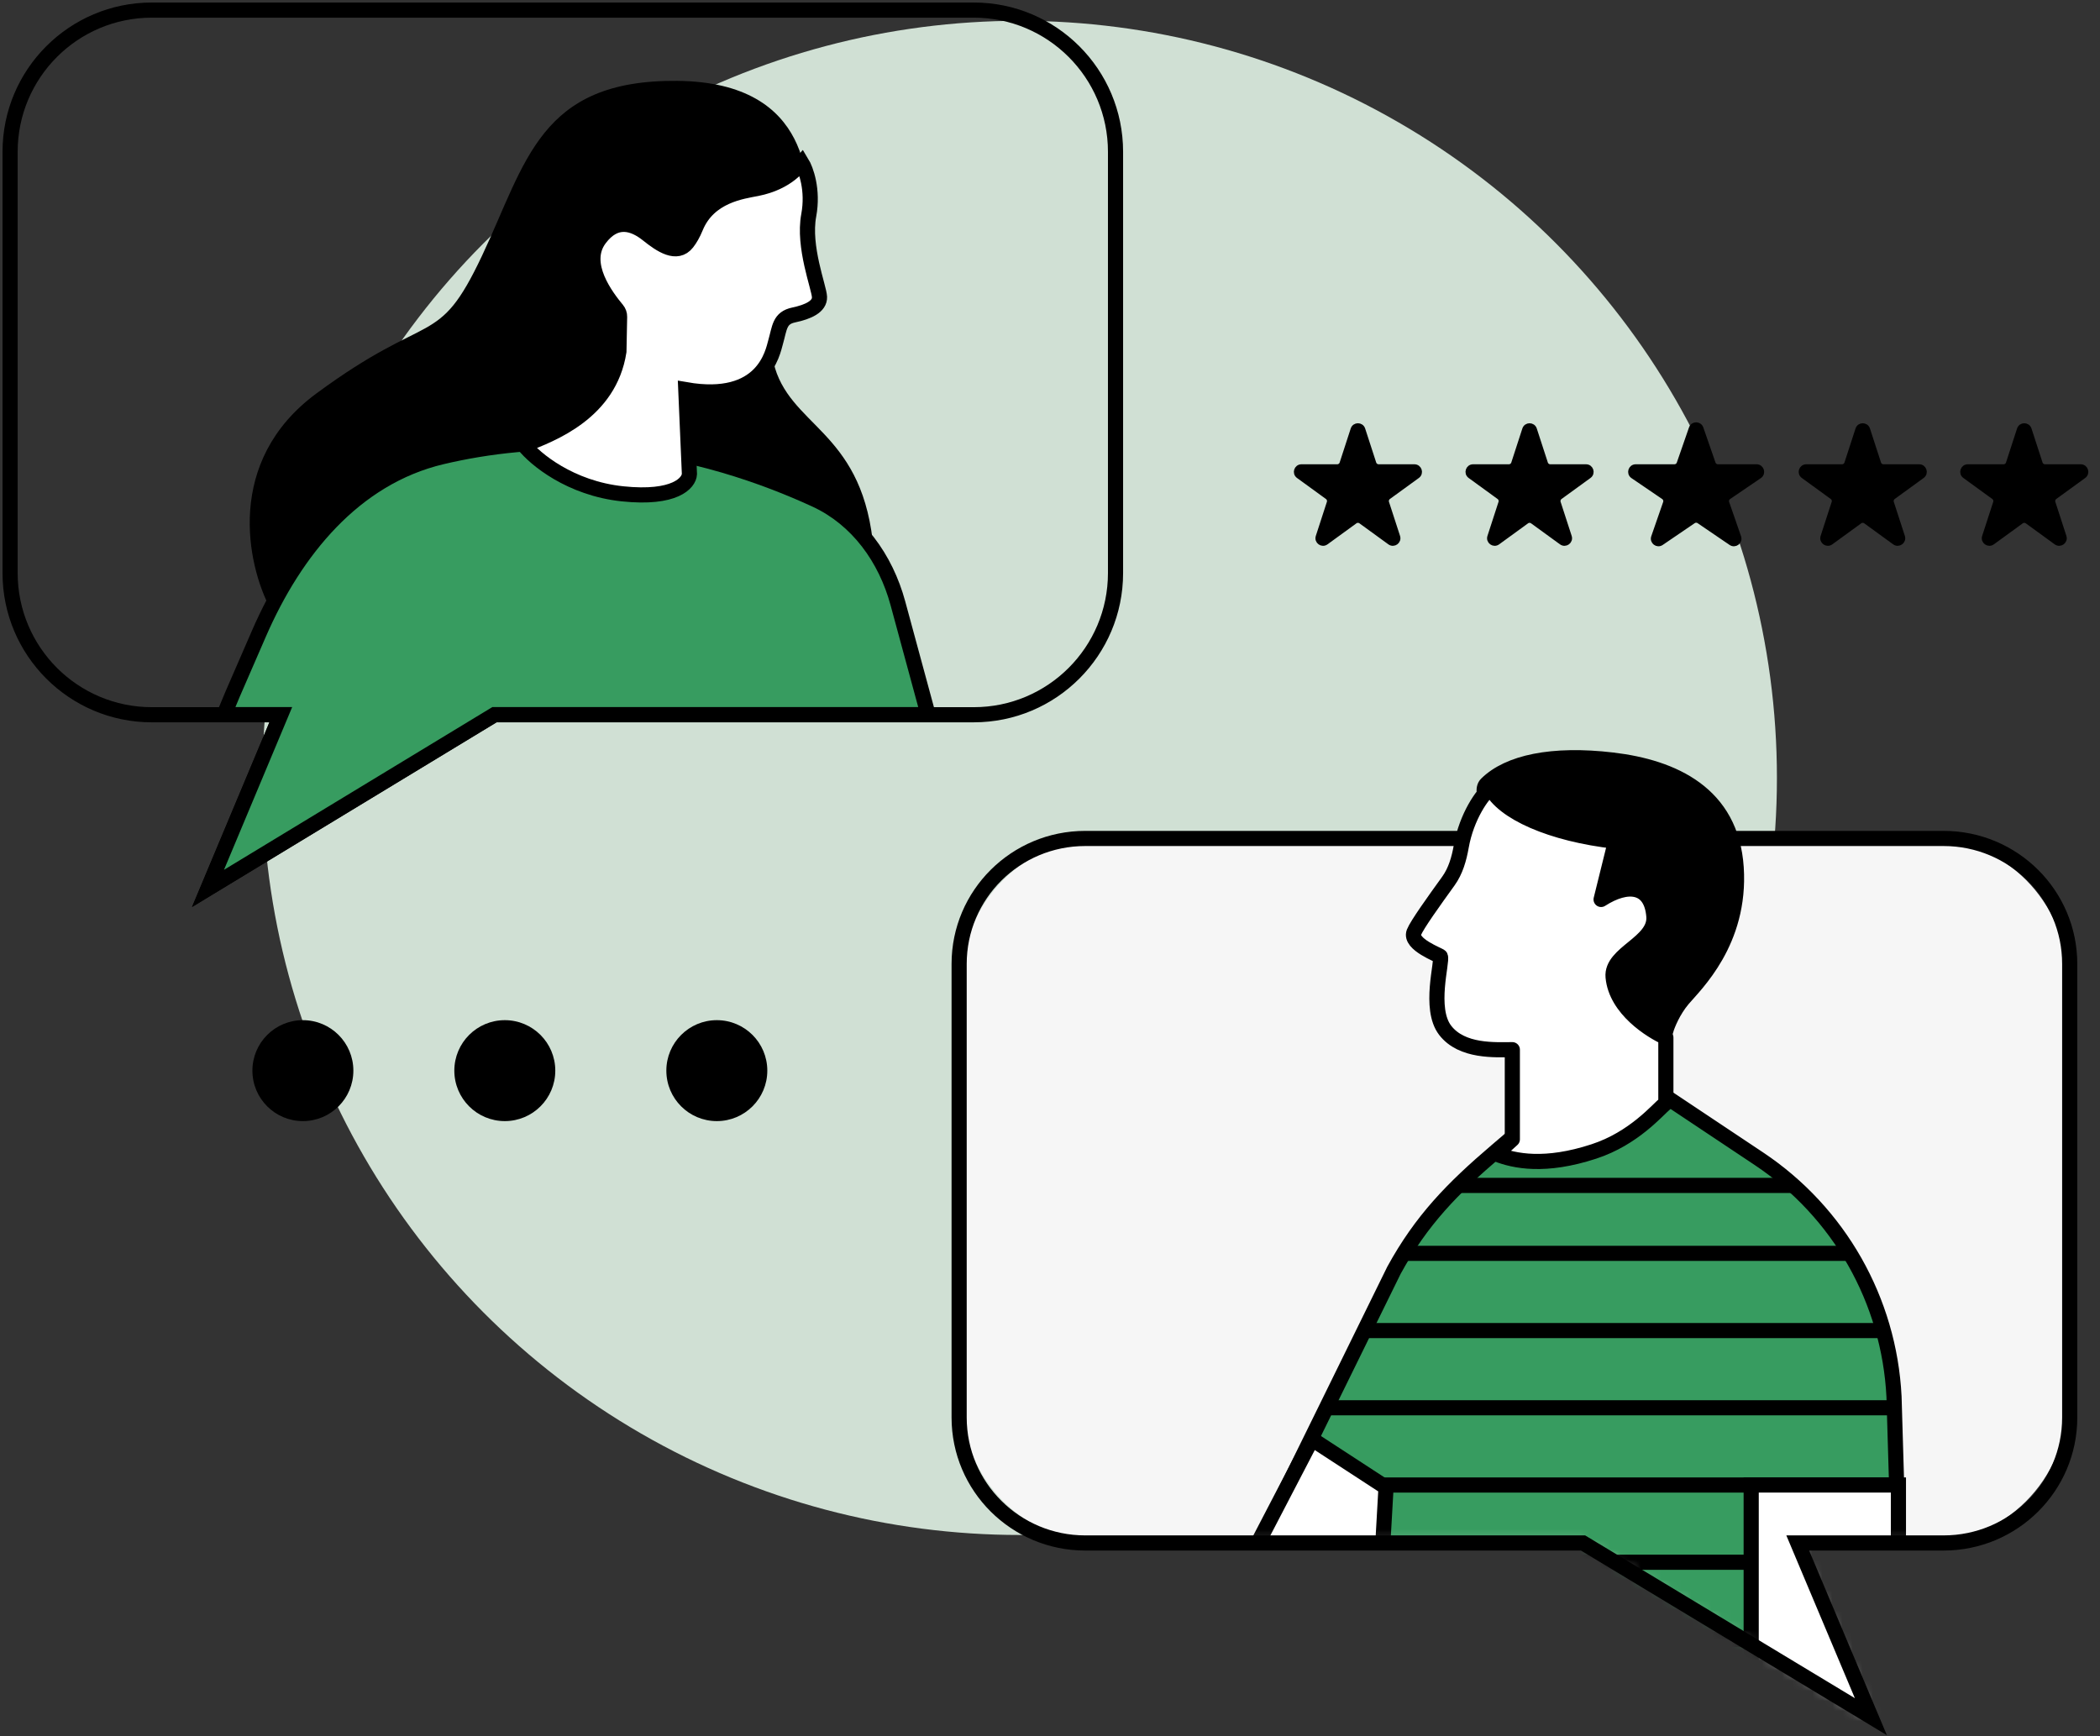 <svg width="208" height="172" viewBox="0 0 208 172" fill="none" xmlns="http://www.w3.org/2000/svg">
<rect x="0" y="0" width="208" height="172" fill="#333333" stroke="none"/>
<circle cx="101" cy="77.061" r="75" fill="#D0E0D4"/>
<path fill-rule="evenodd" clip-rule="evenodd" d="M190.729 83.043C198.484 83.043 204.769 89.329 204.769 97.083V138.809C204.769 146.563 198.484 152.849 190.729 152.849H177.955L185.166 170.062L156.788 152.849H109.32C101.566 152.849 95.28 146.563 95.28 138.809V97.083C95.28 89.329 101.566 83.043 109.32 83.043H190.729Z" fill="#F6F6F6"/>
<mask id="mask0_163_241" style="mask-type:alpha" maskUnits="userSpaceOnUse" x="95" y="83" width="110" height="88">
<path fill-rule="evenodd" clip-rule="evenodd" d="M190.73 83.043C198.484 83.043 204.77 89.329 204.77 97.083V138.809C204.77 146.563 198.484 152.849 190.73 152.849H177.955L185.166 170.062L156.788 152.849H109.32C101.566 152.849 95.28 146.563 95.28 138.809V97.083C95.28 89.329 101.566 83.043 109.32 83.043H190.73Z" fill="#F6F6F6"/>
</mask>
<g mask="url(#mask0_163_241)">
<path d="M138.071 125.834L124.684 153.087V168.387H188.035V153.087L187.597 138.351C187.12 128.823 182.159 120.084 174.221 114.792L163.89 107.904L154.805 108.382L148.185 114.04C143.869 117.728 140.799 120.855 138.071 125.834Z" fill="#379C60" stroke="black" stroke-width="1.5"/>
<path fill-rule="evenodd" clip-rule="evenodd" d="M138.593 124.911H183.666C183.375 124.402 183.07 123.902 182.75 123.411H139.517C139.204 123.893 138.896 124.392 138.593 124.911ZM143.708 118.182H178.432C177.894 117.663 177.335 117.162 176.757 116.682H145.227C144.702 117.179 144.196 117.677 143.708 118.182ZM186.322 131.061H135.503L134.767 132.561H186.738C186.612 132.056 186.474 131.556 186.322 131.061ZM187.607 138.711H131.746L131.009 140.211H187.652L187.607 138.711ZM187.835 146.361H127.988L127.251 147.861H187.879L187.835 146.361ZM188.035 154.011H124.684V155.511H188.035V154.011ZM188.035 161.661H124.684V163.161H188.035V161.661Z" fill="black"/>
<path d="M136.875 154.521L137.282 147.35L129.942 142.568L123.727 154.521H136.875Z" fill="white" stroke="black" stroke-width="1.5"/>
<path d="M173.451 173.167V147.109H188.034V173.167H173.451Z" fill="white" stroke="black" stroke-width="1.5"/>
</g>
<path d="M27.814 70.806L28.506 71.096L28.942 70.056H27.814V70.806ZM20.604 88.019L19.912 87.729L19.021 89.856L20.992 88.66L20.604 88.019ZM48.982 70.806V70.056H48.772L48.593 70.164L48.982 70.806ZM1.75 15.04C1.75 7.7 7.7 1.75 15.04 1.75V0.25C6.872 0.25 0.25 6.872 0.25 15.04H1.75ZM1.75 56.766V15.04H0.25V56.766H1.75ZM15.04 70.056C7.7 70.056 1.75 64.106 1.75 56.766H0.25C0.25 64.934 6.872 71.556 15.04 71.556V70.056ZM27.814 70.056H15.04V71.556H27.814V70.056ZM21.295 88.308L28.506 71.096L27.123 70.516L19.912 87.729L21.295 88.308ZM48.593 70.164L20.215 87.377L20.992 88.66L49.371 71.447L48.593 70.164ZM96.45 70.056H48.982V71.556H96.45V70.056ZM109.74 56.766C109.74 64.106 103.79 70.056 96.45 70.056V71.556C104.618 71.556 111.24 64.934 111.24 56.766H109.74ZM109.74 15.04V56.766H111.24V15.04H109.74ZM96.45 1.75C103.79 1.75 109.74 7.7 109.74 15.04H111.24C111.24 6.872 104.618 0.25 96.45 0.25V1.75ZM15.04 1.75H96.45V0.25H15.04V1.75Z" fill="black"/>
<path d="M31.332 38.982C22.241 45.691 24.485 55.947 26.744 60.237L86.61 55.744C86.075 43.324 79.108 42.667 76.95 37.017C74.792 31.368 80.216 23.956 80.103 21.328C79.989 18.701 80.731 8.141 67.086 8.011C53.442 7.88 52.12 16.073 47.734 25.355C43.348 34.636 42.695 30.597 31.332 38.982Z" fill="black"/>
<path fill-rule="evenodd" clip-rule="evenodd" d="M91.927 70.792L88.935 59.766C87.728 55.317 84.948 51.422 80.76 49.495C75.83 47.226 68.418 44.543 60.02 43.954C53.734 43.513 48.236 44.196 43.77 45.252C35.089 47.306 29.204 54.582 25.648 62.763L23.042 68.757L22.194 70.792H27.814L20.603 88.004L48.98 70.792H91.927Z" fill="#379C60"/>
<path d="M91.927 70.792V71.542H92.907L92.65 70.596L91.927 70.792ZM88.935 59.766L88.211 59.963V59.963L88.935 59.766ZM80.76 49.495L81.074 48.814H81.074L80.76 49.495ZM60.02 43.954L59.968 44.702L60.02 43.954ZM43.77 45.252L43.597 44.522L43.77 45.252ZM25.648 62.763L26.336 63.062L25.648 62.763ZM23.042 68.757L22.355 68.458L22.35 68.468L23.042 68.757ZM22.194 70.792L21.502 70.503L21.069 71.542H22.194V70.792ZM27.814 70.792L28.505 71.082L28.941 70.042H27.814V70.792ZM20.603 88.004L19.911 87.715L19.02 89.842L20.992 88.646L20.603 88.004ZM48.98 70.792V70.042H48.77L48.591 70.151L48.98 70.792ZM92.65 70.596L89.659 59.57L88.211 59.963L91.203 70.988L92.65 70.596ZM89.659 59.57C88.407 54.956 85.505 50.853 81.074 48.814L80.447 50.176C84.39 51.991 87.049 55.679 88.211 59.963L89.659 59.57ZM81.074 48.814C76.095 46.522 68.592 43.803 60.072 43.206L59.968 44.702C68.245 45.283 75.565 47.93 80.447 50.176L81.074 48.814ZM60.072 43.206C53.702 42.759 48.127 43.451 43.597 44.522L43.942 45.982C48.345 44.941 53.767 44.267 59.968 44.702L60.072 43.206ZM43.597 44.522C34.584 46.654 28.559 54.184 24.96 62.464L26.336 63.062C29.849 54.979 35.593 47.957 43.942 45.982L43.597 44.522ZM24.96 62.464L22.355 68.458L23.73 69.056L26.336 63.062L24.96 62.464ZM22.35 68.468L21.502 70.503L22.886 71.081L23.735 69.046L22.35 68.468ZM22.194 71.542H27.814V70.042H22.194V71.542ZM27.122 70.502L19.911 87.715L21.295 88.294L28.505 71.082L27.122 70.502ZM20.992 88.646L49.369 71.433L48.591 70.151L20.214 87.363L20.992 88.646ZM48.98 71.542H91.927V70.042H48.98V71.542Z" fill="black"/>
<path d="M80.103 21.328C80.569 18.819 79.828 16.793 79.399 16.094C79.17 16.343 78.048 18.066 74.964 18.677C73.537 18.96 70.208 19.361 68.908 22.527C68.642 23.177 68.352 23.674 68.059 24.049C67.041 25.352 65.446 24.269 64.156 23.235C62.753 22.108 60.98 21.527 59.386 23.656C57.528 26.136 60.085 29.422 61.124 30.682C61.287 30.88 61.374 31.129 61.369 31.385L61.302 34.819C60.365 40.842 54.715 42.999 51.891 44.078C52.987 45.467 56.478 48.379 61.67 48.921C66.862 49.463 68.244 47.84 68.286 46.961L67.926 38.602C75.641 39.944 76.539 34.881 76.817 33.912C77.233 32.458 77.191 31.503 78.614 31.202C80.037 30.902 81.21 30.372 81.169 29.417C81.128 28.462 79.52 24.463 80.103 21.328Z" fill="white" stroke="black" stroke-width="1.5"/>
<path d="M166.683 98.981C165.722 100.118 165.162 101.508 165.002 102.061C159.432 101.682 158.04 94.954 158.04 91.638C153.718 87.69 145.507 79.368 147.236 77.663C149.396 75.531 153.718 74.583 159.72 75.294C165.722 76.004 171.485 78.61 171.965 85.953C172.445 93.296 167.883 97.56 166.683 98.981Z" fill="black" stroke="black" stroke-width="1.5"/>
<path d="M149.793 112.867V103.985C148.129 103.985 144.803 104.225 143.14 102.065C141.477 99.905 142.901 95.233 142.664 94.753C142.601 94.624 139.575 93.552 140.051 92.352C140.346 91.607 142.044 89.241 143.456 87.284C144.179 86.282 144.519 85.068 144.734 83.851C145.257 80.889 146.865 78.592 147.654 78.061C148.842 80.461 153.595 82.621 160.01 83.341L158.584 89.103C161.198 87.422 163.574 87.662 163.812 90.783C164.013 93.427 159.556 94.384 159.773 96.784C160.061 99.99 163.574 102.145 165 102.785V109.266C164.129 109.986 161.841 112.767 157.872 114.067C153.04 115.65 150.022 115.036 148.2 114.316L149.793 112.867Z" fill="white" stroke="black" stroke-width="1.5" stroke-linejoin="round"/>
<path d="M171.376 83.061H192.511C199.408 83.061 205 88.625 205 95.489V140.423C205 147.287 199.408 152.852 192.511 152.852H178.061L185.306 170.061L156.796 152.852H107.489C100.592 152.852 95 147.287 95 140.423V95.489C95 88.625 100.592 83.061 107.489 83.061H144.956" stroke="black" stroke-width="1.5"/>
<circle cx="30" cy="106.061" r="5" fill="black"/>
<circle cx="50" cy="106.061" r="5" fill="black"/>
<circle cx="71" cy="106.061" r="5" fill="black"/>
<path d="M134.024 42.524C134.174 42.063 134.826 42.063 134.976 42.524L136.072 45.897C136.139 46.103 136.331 46.243 136.547 46.243H140.094C140.578 46.243 140.78 46.863 140.388 47.147L137.518 49.232C137.343 49.36 137.27 49.585 137.337 49.791L138.433 53.165C138.583 53.625 138.055 54.008 137.663 53.724L134.794 51.639C134.619 51.511 134.381 51.511 134.206 51.639L131.337 53.724C130.945 54.008 130.417 53.625 130.567 53.165L131.663 49.791C131.73 49.585 131.657 49.36 131.482 49.232L128.612 47.147C128.22 46.863 128.422 46.243 128.906 46.243H132.453C132.669 46.243 132.861 46.103 132.928 45.897L134.024 42.524Z" fill="black" stroke="black" stroke-width="0.5"/>
<path d="M151.024 42.524C151.174 42.063 151.826 42.063 151.976 42.524L153.072 45.897C153.139 46.103 153.331 46.243 153.547 46.243H157.094C157.578 46.243 157.78 46.863 157.388 47.147L154.518 49.232C154.343 49.36 154.27 49.585 154.337 49.791L155.433 53.165C155.583 53.625 155.055 54.008 154.663 53.724L151.794 51.639C151.619 51.511 151.381 51.511 151.206 51.639L148.337 53.724C147.945 54.008 147.417 53.625 147.567 53.165L148.663 49.791C148.73 49.585 148.657 49.36 148.482 49.232L145.612 47.147C145.22 46.863 145.422 46.243 145.906 46.243H149.453C149.669 46.243 149.861 46.103 149.928 45.897L151.024 42.524Z" fill="black" stroke="black" stroke-width="0.5"/>
<path d="M167.528 42.424C167.683 41.975 168.317 41.975 168.472 42.424L169.68 45.907C169.749 46.108 169.939 46.243 170.152 46.243H173.986C174.478 46.243 174.674 46.879 174.268 47.156L171.222 49.23C171.036 49.358 170.958 49.594 171.031 49.807L172.208 53.201C172.365 53.656 171.852 54.049 171.454 53.778L168.281 51.617C168.112 51.501 167.888 51.501 167.719 51.617L164.546 53.778C164.148 54.049 163.635 53.656 163.792 53.201L164.969 49.807C165.042 49.594 164.964 49.358 164.778 49.23L161.732 47.156C161.326 46.879 161.522 46.243 162.014 46.243H165.848C166.061 46.243 166.251 46.108 166.32 45.907L167.528 42.424Z" fill="black" stroke="black" stroke-width="0.5"/>
<path d="M184.024 42.524C184.174 42.063 184.826 42.063 184.976 42.524L186.072 45.897C186.139 46.103 186.331 46.243 186.547 46.243H190.094C190.578 46.243 190.78 46.863 190.388 47.147L187.518 49.232C187.343 49.36 187.27 49.585 187.337 49.791L188.433 53.165C188.583 53.625 188.055 54.008 187.663 53.724L184.794 51.639C184.619 51.511 184.381 51.511 184.206 51.639L181.337 53.724C180.945 54.008 180.417 53.625 180.567 53.165L181.663 49.791C181.73 49.585 181.657 49.36 181.482 49.232L178.612 47.147C178.22 46.863 178.422 46.243 178.906 46.243H182.453C182.669 46.243 182.861 46.103 182.928 45.897L184.024 42.524Z" fill="black" stroke="black" stroke-width="0.5"/>
<path d="M200.024 42.524C200.174 42.063 200.826 42.063 200.976 42.524L202.072 45.897C202.139 46.103 202.331 46.243 202.547 46.243H206.094C206.578 46.243 206.78 46.863 206.388 47.147L203.518 49.232C203.343 49.36 203.27 49.585 203.337 49.791L204.433 53.165C204.583 53.625 204.055 54.008 203.663 53.724L200.794 51.639C200.619 51.511 200.381 51.511 200.206 51.639L197.337 53.724C196.945 54.008 196.417 53.625 196.567 53.165L197.663 49.791C197.73 49.585 197.657 49.36 197.482 49.232L194.612 47.147C194.22 46.863 194.422 46.243 194.906 46.243H198.453C198.669 46.243 198.861 46.103 198.928 45.897L200.024 42.524Z" fill="black" stroke="black" stroke-width="0.5"/>
</svg>
